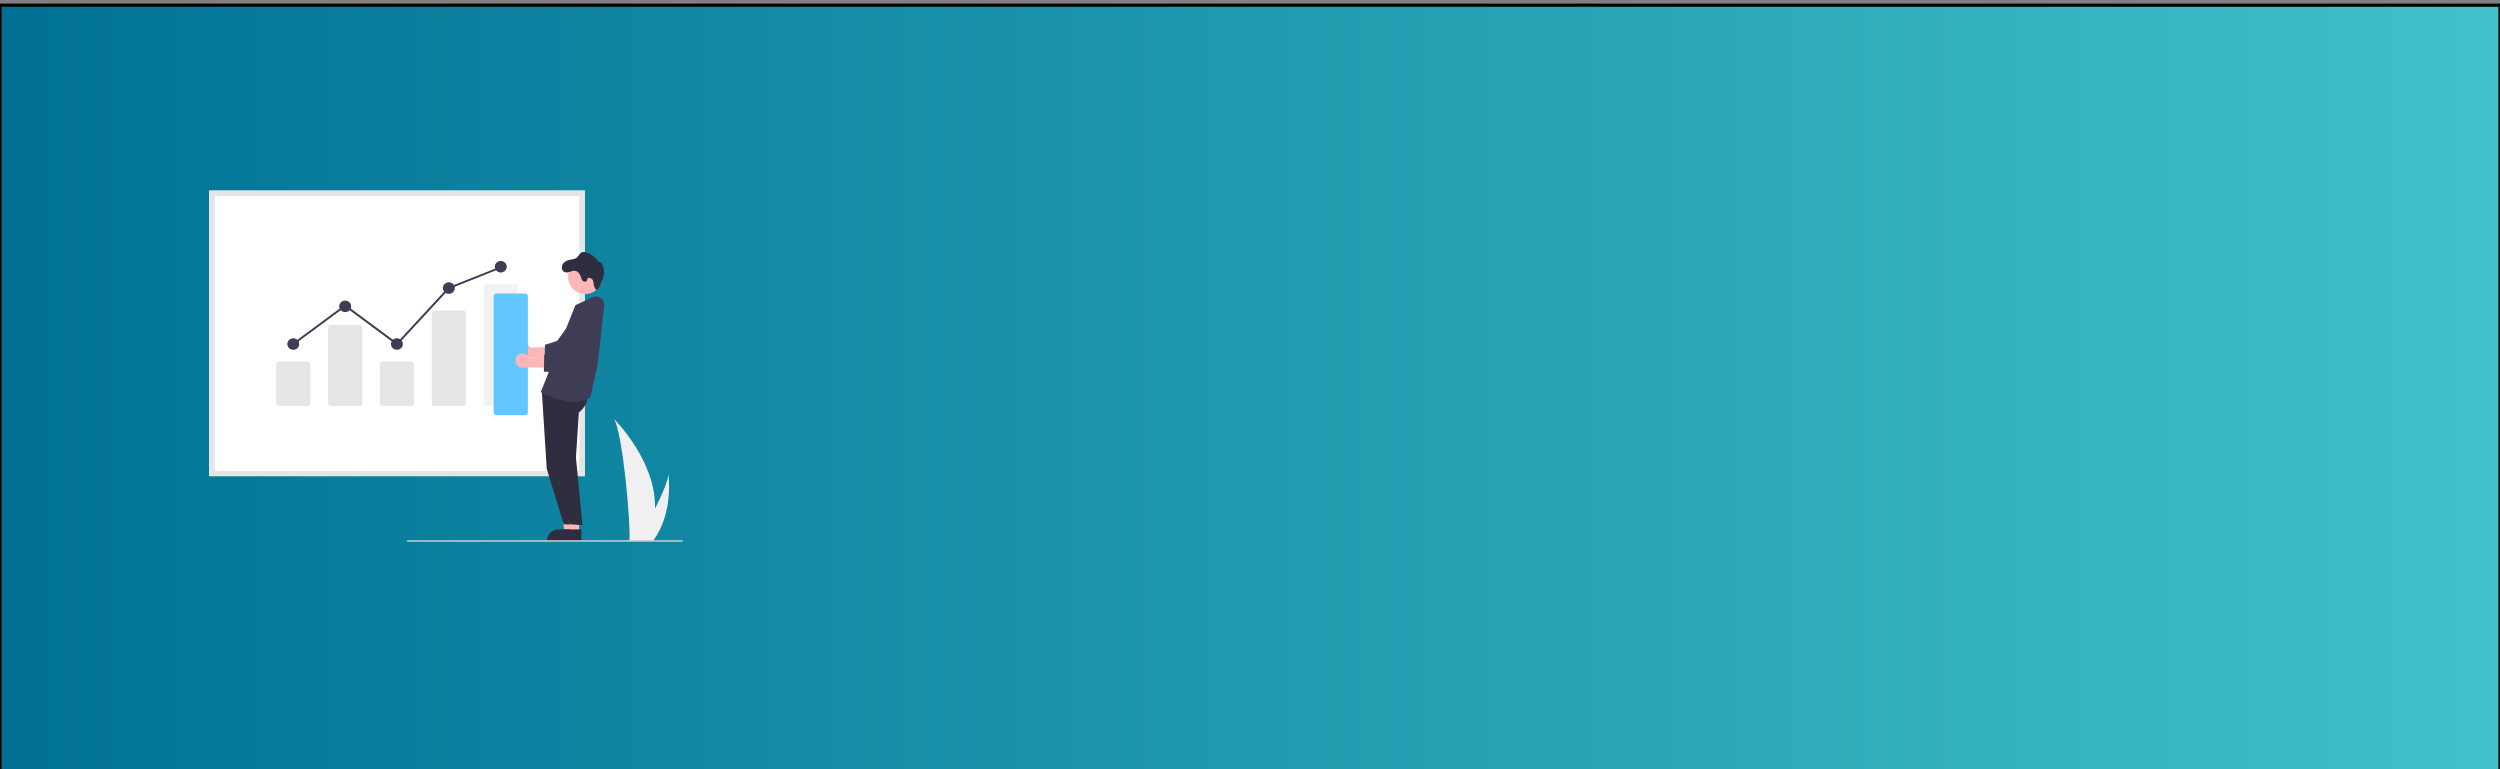 <?xml version="1.0" encoding="utf-8"?>
<!-- Generator: Adobe Illustrator 24.0.1, SVG Export Plug-In . SVG Version: 6.00 Build 0)  -->
<svg version="1.1" id="Layer_1" xmlns="http://www.w3.org/2000/svg" xmlns:xlink="http://www.w3.org/1999/xlink" x="0px" y="0px"
	 viewBox="0 0 1300 400" style="enable-background:new 0 0 1300 400;" xml:space="preserve">
<rect x="0" y="0" width="1300" height="400" fill="#808080" stroke="none"/>
<style type="text/css">
	.st0{fill:url(#SVGID_1_);stroke:#000000;stroke-width:1.645;stroke-miterlimit:10;}
	.st1{fill:#F0F0F0;}
	.st2{fill:#FFFFFF;}
	.st3{fill:#E5E5E5;}
	.st4{fill:#E6E6E6;}
	.st5{fill:#F2F2F2;}
	.st6{fill:#3F3D56;}
	.st7{fill:#FFB6B6;}
	.st8{fill:#2F2E41;}
	.st9{fill:#63C7FF;}
	.st10{fill:#CACACA;}
</style>
<linearGradient id="SVGID_1_" gradientUnits="userSpaceOnUse" x1="-9.094947e-13" y1="984.693" x2="1300" y2="984.693" gradientTransform="matrix(1 0 0 1 0 -782)">
	<stop  offset="0" style="stop-color:#007194"/>
	<stop  offset="1" style="stop-color:#41C1C9"/>
</linearGradient>
<rect x="0" y="2.7" class="st0" width="1300" height="400"/>
<path id="e7a552b9-89f6-403f-a662-c184ed590622-562" class="st1" d="M340.6,264.7c-0.1,5.5-1.1,11-2.8,16.2c0,0.1-0.1,0.2-0.1,0.4
	h-10.4c0-0.1,0-0.2,0-0.4c0.7-7.8-3.3-54.9-8-63.1C319.8,218.5,341.4,239.9,340.6,264.7z"/>
<path id="b08f6207-3c71-42fa-8723-265175c281aa-563" class="st1" d="M339.8,280.9c-0.1,0.1-0.2,0.2-0.3,0.4h-7.8
	c0.1-0.1,0.1-0.2,0.2-0.4c1.3-2.3,5.1-9.1,8.6-16.2c3.8-7.6,7.3-15.5,7-18.4C347.7,247,350.3,266.7,339.8,280.9z"/>
<path class="st2" d="M304.1,247.6H108.7V99.1h195.4V247.6z"/>
<path class="st3" d="M304.1,247.6H108.7V99.1h195.4V247.6z M111.6,244.8h189.6V102H111.6L111.6,244.8z"/>
<path class="st4" d="M159.9,211.1h-14.8c-0.8,0-1.5-0.7-1.5-1.5v-20.1c0-0.8,0.7-1.5,1.5-1.5h14.8c0.8,0,1.5,0.7,1.5,1.5v20.1
	C161.4,210.4,160.7,211.1,159.9,211.1z"/>
<path class="st4" d="M186.9,211.1h-14.8c-0.8,0-1.5-0.7-1.5-1.5v-39.2c0-0.8,0.7-1.5,1.5-1.5h14.8c0.8,0,1.5,0.7,1.5,1.5v39.2
	C188.4,210.4,187.7,211.1,186.9,211.1z"/>
<path class="st4" d="M213.8,211.1H199c-0.8,0-1.5-0.7-1.5-1.5v-20.1c0-0.8,0.7-1.5,1.5-1.5h14.8c0.8,0,1.5,0.7,1.5,1.5v20.1
	C215.3,210.4,214.7,211.1,213.8,211.1z"/>
<path class="st4" d="M240.8,211.1H226c-0.8,0-1.5-0.6-1.5-1.4v-46.9c0-0.8,0.7-1.4,1.5-1.4h14.8c0.8,0,1.5,0.6,1.5,1.4v46.9
	C242.3,210.5,241.6,211.1,240.8,211.1z"/>
<path class="st5" d="M267.8,211.1H253c-0.8,0-1.5-0.7-1.5-1.5v-60.3c0-0.8,0.7-1.5,1.5-1.5h14.8c0.8,0,1.5,0.7,1.5,1.5v60.3
	C269.3,210.4,268.6,211.1,267.8,211.1z"/>
<ellipse class="st6" cx="152.5" cy="178.9" rx="3.1" ry="3"/>
<ellipse class="st6" cx="179.5" cy="159.3" rx="3.1" ry="3"/>
<ellipse class="st6" cx="206.4" cy="178.9" rx="3.1" ry="3"/>
<ellipse class="st6" cx="233.4" cy="149.8" rx="3.1" ry="3"/>
<ellipse class="st6" cx="260.4" cy="138.7" rx="3.1" ry="3"/>
<polygon class="st6" points="206.5,179.6 179.5,159.6 152.8,179.3 152.2,178.5 179.5,158.3 206.4,178.2 233.1,149.3 233.2,149.3 
	260.2,138.6 260.6,139.5 233.7,150.2 "/>
<polygon class="st7" points="298.1,276.8 293.5,276.8 291.4,259.3 298.1,259.3 "/>
<path class="st8" d="M299.3,281.2l-14.8,0V281c0-3.1,2.6-5.7,5.8-5.7h0l9.1,0L299.3,281.2z"/>
<path class="st8" d="M281.7,202.7l2.6,41l8.8,28.9l6.8,0.5l-3.4-35.2l1.5-23.4c0,0,7.1-5.2,3.2-11.5L281.7,202.7z"/>
<polygon class="st7" points="301.1,276.8 296.5,276.8 294.4,259.3 301.1,259.3 "/>
<path class="st8" d="M302.3,281.2l-14.8,0V281c0-3.1,2.6-5.7,5.8-5.7h0l9.1,0L302.3,281.2z"/>
<path class="st8" d="M284.7,202.7l2.6,41l8.8,28.9l6.8,0.5l-3.4-35.2l1.5-23.4c0,0,7.1-5.2,3.2-11.5L284.7,202.7z"/>
<path class="st6" d="M298.9,209c-7.8,0-17-4.7-17.6-5l-0.1-0.1l18-45.2l8.9-4.1c2.1-1,4.7-0.1,5.7,2c0.3,0.7,0.5,1.5,0.4,2.3
	l-3.5,31.3l-3.7,16.2l0,0C304.8,208.3,301.9,209,298.9,209z"/>
<path class="st7" d="M270.2,179.1c1.8-1.1,4.1-0.6,5.2,1.1c0.1,0.2,0.2,0.4,0.3,0.6l13.4-0.7l-3.5,5.9l-12.2-0.2
	c-2,0.7-4.1-0.4-4.8-2.4C268,181.8,268.7,180,270.2,179.1L270.2,179.1z"/>
<path class="st6" d="M296.6,188.4l-13.4-0.3l0.2-8.8l6.3-2l10.4-14.4c2.2-3,6.3-3.7,9.4-1.5s3.7,6.3,1.6,9.2
	c-0.1,0.1-0.1,0.2-0.2,0.3L296.6,188.4z"/>
<ellipse class="st7" cx="304.3" cy="144.1" rx="8.9" ry="8.8"/>
<path class="st8" d="M293,136.8c0.9-0.9,2.1-1.5,3.3-1.7c1.2-0.3,2.6-0.3,3.6-1.1c1.1-0.9,1.6-2.6,3-2.9c0.6-0.1,1.2-0.1,1.8,0.1
	c2.2,0.7,4.2,1.9,5.6,3.7c0.3,0.5,0.8,0.9,1.3,1.3c0.3,0.1,0.6,0.3,0.9,0.4c0.3,0.2,0.6,0.6,0.7,0.9c1,2,1.2,4.3,0.6,6.4
	c-0.3,1.3-1,2.4-1.3,3.7s-2.1,3.7-2.5,3.1s-0.9-1.2-1.1-1.9c-0.4-1.4,0-2.7-1.1-3.7c-0.7-0.6-1.9-1-2.3-0.2c-0.2,0.3-0.2,0.7-0.3,1
	c-0.3,0.6-1.2,0.7-1.8,0.4c-0.6-0.4-1-1-1.1-1.6c-0.9-2.9-2.4-4.8-5.5-3.5c-1.2,0.5-2.6,0.8-3.7,0C291.7,140.1,292,138,293,136.8z"
	/>
<path class="st9" d="M273,215.9h-14.8c-0.8,0-1.5-0.7-1.5-1.5v-60.3c0-0.8,0.7-1.5,1.5-1.5H273c0.8,0,1.5,0.7,1.5,1.5v60.3
	C274.6,215.2,273.9,215.9,273,215.9z"/>
<path class="st7" d="M269.8,184.3c1.8-1.1,4.1-0.6,5.2,1.1c0.1,0.2,0.2,0.4,0.3,0.6l13.4-0.7l-3.5,5.9L273,191
	c-2,0.7-4.1-0.4-4.8-2.4C267.6,187,268.3,185.2,269.8,184.3L269.8,184.3z"/>
<path class="st6" d="M296.2,193.6l-13.4-0.3l0.2-8.8l6.3-2l10.4-14.4c2.2-3,6.3-3.7,9.4-1.5c3,2.1,3.7,6.3,1.6,9.2
	c-0.1,0.1-0.1,0.2-0.2,0.3L296.2,193.6z"/>
<path class="st10" d="M354.7,281.7H211.9c-0.2,0-0.4-0.2-0.4-0.4c0-0.2,0.2-0.4,0.4-0.4c0,0,0,0,0,0h142.8c0.2,0,0.4,0.2,0.4,0.4
	C355.1,281.5,354.9,281.7,354.7,281.7C354.7,281.7,354.7,281.7,354.7,281.7z"/>
</svg>
